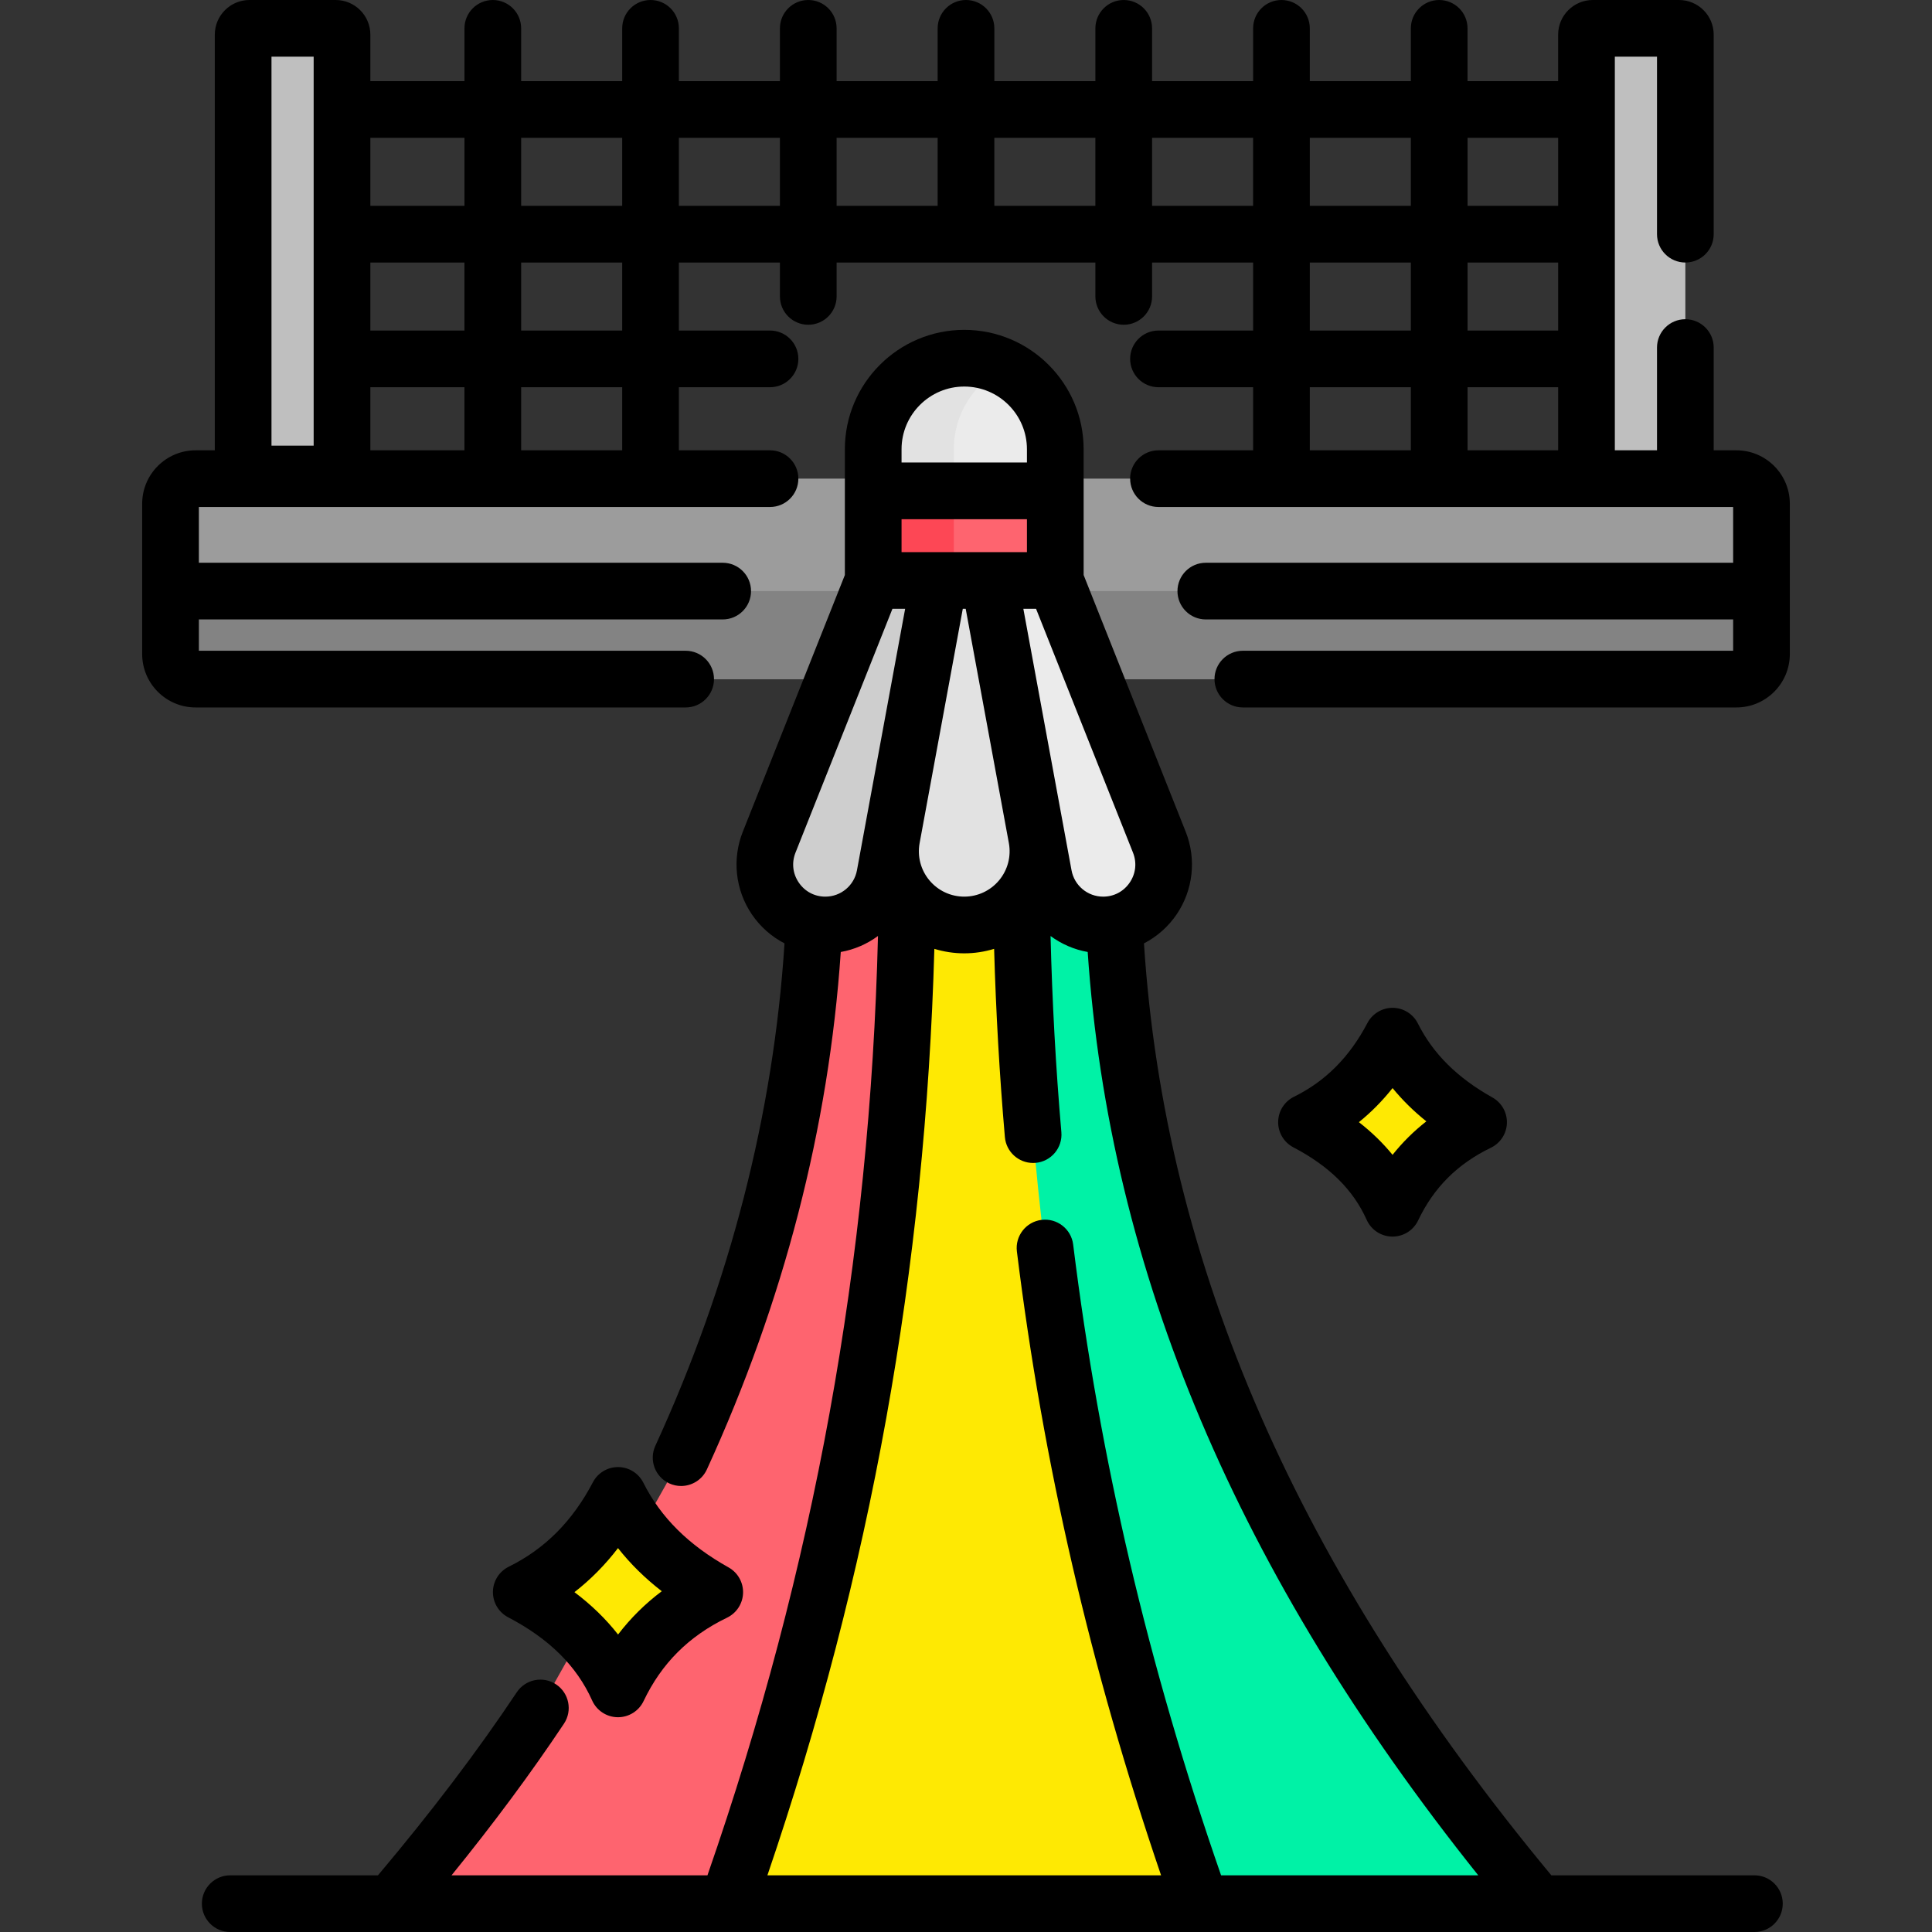 <svg id="Capa_1" enable-background="new 0 0 511.175 511.175" height="512" viewBox="0 0 511.175 511.175" width="512" xmlns="http://www.w3.org/2000/svg"><rect x="0" y="0" width="511.175" height="511.175" fill="#333333" stroke="none"/><path d="m423.107 147.744h19.461c1.849 0 3.348-1.499 3.348-3.348v-131.875c0-2.773-2.248-5.021-5.021-5.021h-16.115c-2.773 0-5.021 2.248-5.021 5.021v131.875c0 1.849 1.499 3.348 3.348 3.348z" fill="#bfbfbf"/><path d="m87.14 147.744h-19.461c-1.849 0-3.348-1.499-3.348-3.348v-131.875c0-2.773 2.248-5.021 5.021-5.021h16.115c2.773 0 5.021 2.248 5.021 5.021v131.875c0 1.849-1.499 3.348-3.348 3.348z" fill="#bfbfbf"/><path d="m52.487 179.68h406.2c4.071 0 7.372-3.3 7.372-7.372v-38.294c0-4.071-3.3-7.372-7.372-7.372h-406.2c-4.071 0-7.372 3.3-7.372 7.372v38.294c.001 4.072 3.301 7.372 7.372 7.372z" fill="#9c9c9c"/><path d="m45.116 156.395v15.913c0 4.071 3.3 7.372 7.372 7.372h406.2c4.071 0 7.372-3.3 7.372-7.372v-15.913z" fill="#838383"/><path d="m255.588 211.403h-40.201v33.333c-2.415 48.206-14.062 93.569-33.23 136.618-1.282 2.88-2.722 5.688-4.267 8.436l-34.917 62.111c-10.954 16.422-22.981 32.105-35.966 47.607-1.216 1.452-.195 3.661 1.698 3.661h146.884v-291.766z" fill="#fe646f"/><path d="m403.471 499.52c-63.294-76.747-103.854-159.852-108.61-254.784v-33.333h-39.273v291.765h146.174c1.885 0 2.909-2.193 1.709-3.648z" fill="#00f2a6"/><path d="m316.863 503.168c-27.085-77.24-44.468-162.817-46.493-258.432v-33.333h-30.493v33.333c-2.025 95.615-19.409 181.184-46.494 258.432z" fill="#fee903"/><path d="m255.124 94.775c-13.304 0-24.088 10.785-24.088 24.088v41.718h48.176v-41.718c0-13.304-10.785-24.088-24.088-24.088z" fill="#ebebeb"/><path d="m265.789 97.264c-3.216-1.591-6.835-2.489-10.665-2.489-13.303 0-24.088 10.785-24.088 24.088v41.718h21.33v-41.718c0-9.473 5.47-17.665 13.423-21.599z" fill="#e2e2e2"/><path d="m231.035 130.083h48.176v23.709h-48.176z" fill="#fe646f"/><path d="m231.035 130.083h21.33v23.709h-21.33z" fill="#fd4755"/><path d="m248.499 153.585-12.56 68.11c-.01.03-.01.06-.01.09l-1.82 9.85c-1.4 7.59-8.01 13.1-15.73 13.1-11.31 0-19.05-11.41-14.87-21.91l27.53-69.24z" fill="#cecece"/><path d="m274.319 221.785c.22 1.17.32 2.33.32 3.48 0 10.52-8.55 19.47-19.51 19.47-12.16 0-21.34-10.99-19.2-22.95 0-.03 0-.06.01-.09l12.56-68.11h13.25l12.56 68.11c.01.03.01.06.01.09z" fill="#e2e2e2"/><path d="m306.739 222.825c4.18 10.5-3.56 21.91-14.87 21.91-7.72 0-14.33-5.51-15.73-13.1l-1.82-9.85c0-.03 0-.06-.01-.09l-12.56-68.11h17.46z" fill="#ebebeb"/><path d="m366.44 277.685c-4.403 7.199-10.068 13.017-17.163 17.27-1.494.896-1.503 3.078-.011 3.978 7.401 4.464 13.228 10.022 17.194 16.873.896 1.547 3.121 1.556 4.023.014 4.131-7.063 9.814-12.764 17.154-17.013 1.52-.88 1.511-3.056.028-3.999-6.987-4.441-12.91-9.977-17.266-17.123-.899-1.475-3.059-1.472-3.959 0z" fill="#fee903"/><path d="m161.469 399.292c-5.061 8.388-11.628 15.129-19.906 19.997-1.533.902-1.475 3.121.053 4.032 8.628 5.141 15.38 11.585 19.902 19.58.885 1.565 3.145 1.597 4.039.037 4.741-8.274 11.348-14.911 19.951-19.797 1.53-.869 1.527-3.057.036-3.991-8.164-5.115-15.06-11.536-20.065-19.901-.907-1.517-3.097-1.471-4.01.043z" fill="#fee903"/><path d="m361.596 322.745c1.195 2.67 3.833 4.402 6.758 4.437h.088c2.891 0 5.528-1.663 6.772-4.278 4.132-8.686 10.429-14.977 19.251-19.232 2.52-1.215 4.154-3.733 4.238-6.529.084-2.797-1.396-5.408-3.838-6.772-9.256-5.172-15.706-11.577-19.719-19.58-1.261-2.514-3.822-4.112-6.635-4.138-2.771-.025-5.403 1.524-6.71 4.015-4.73 9.013-11.09 15.399-19.444 19.524-2.531 1.25-4.146 3.815-4.179 6.637-.033 2.823 1.521 5.425 4.022 6.733 9.501 4.972 15.845 11.246 19.396 19.183zm6.854-34.856c2.597 3.177 5.571 6.104 8.943 8.801-3.338 2.608-6.323 5.564-8.945 8.859-2.553-3.127-5.523-6.011-8.904-8.644 3.26-2.636 6.231-5.645 8.906-9.016z"/><path d="m156.666 449.913c1.195 2.67 3.833 4.402 6.758 4.437h.088c2.891 0 5.528-1.663 6.772-4.278 4.741-9.964 11.963-17.18 22.08-22.061 2.52-1.215 4.154-3.733 4.238-6.529.084-2.797-1.396-5.408-3.838-6.773-10.574-5.909-17.95-13.238-22.548-22.408-1.261-2.515-3.822-4.112-6.635-4.138-.023 0-.046 0-.07 0-2.786 0-5.345 1.545-6.641 4.015-5.413 10.314-12.698 17.625-22.272 22.353-2.531 1.25-4.146 3.815-4.179 6.637-.033 2.823 1.521 5.425 4.022 6.733 10.874 5.69 18.143 12.89 22.225 22.012zm6.844-40.311c3.279 4.17 7.131 7.962 11.586 11.408-4.395 3.298-8.256 7.121-11.569 11.456-3.213-4.108-7.064-7.85-11.536-11.21 4.278-3.327 8.123-7.217 11.519-11.654z"/><path d="m459.426 119.143h-6.01v-27.183c0-4.142-3.358-7.5-7.5-7.5s-7.5 3.358-7.5 7.5v27.183h-11.158v-104.143h11.158v46.96c0 4.142 3.358 7.5 7.5 7.5s7.5-3.358 7.5-7.5v-52.787c0-5.058-4.115-9.173-9.173-9.173h-22.812c-5.058 0-9.173 4.115-9.173 9.173v12.292h-23.972v-13.965c0-4.142-3.358-7.5-7.5-7.5s-7.5 3.358-7.5 7.5v13.965h-26.733v-13.965c0-4.142-3.358-7.5-7.5-7.5s-7.5 3.358-7.5 7.5v13.965h-26.733v-13.965c0-4.142-3.358-7.5-7.5-7.5s-7.5 3.358-7.5 7.5v13.965h-26.733v-13.965c0-4.142-3.358-7.5-7.5-7.5s-7.5 3.358-7.5 7.5v13.965h-26.733v-13.965c0-4.142-3.358-7.5-7.5-7.5s-7.5 3.358-7.5 7.5v13.965h-26.733v-13.965c0-4.142-3.358-7.5-7.5-7.5s-7.5 3.358-7.5 7.5v13.965h-26.733v-13.965c0-4.142-3.358-7.5-7.5-7.5s-7.5 3.358-7.5 7.5v13.965h-24.9v-12.292c0-5.058-4.114-9.173-9.173-9.173h-22.812c-5.058 0-9.173 4.115-9.173 9.173v109.97h-5.082c-7.793 0-14.133 6.34-14.133 14.133v39.771c0 7.793 6.34 14.133 14.133 14.133h129.662c4.142 0 7.5-3.358 7.5-7.5s-3.358-7.5-7.5-7.5h-128.794v-8.285h138.594c4.142 0 7.5-3.358 7.5-7.5s-3.358-7.5-7.5-7.5h-138.594v-14.753h151.114c4.142 0 7.5-3.358 7.5-7.5s-3.358-7.5-7.5-7.5h-24.109v-16.688h24.109c4.142 0 7.5-3.358 7.5-7.5s-3.358-7.5-7.5-7.5h-24.109v-17.995h26.733v8.965c0 4.142 3.358 7.5 7.5 7.5s7.5-3.358 7.5-7.5v-8.965h68.466v8.965c0 4.142 3.358 7.5 7.5 7.5s7.5-3.358 7.5-7.5v-8.965h26.733v17.995h-25.037c-4.142 0-7.5 3.358-7.5 7.5s3.358 7.5 7.5 7.5h25.037v16.688h-25.036c-4.142 0-7.5 3.358-7.5 7.5s3.358 7.5 7.5 7.5h152.043v14.753h-139.522c-4.142 0-7.5 3.358-7.5 7.5s3.358 7.5 7.5 7.5h139.522v8.285h-129.724c-4.142 0-7.5 3.358-7.5 7.5s3.358 7.5 7.5 7.5h130.59c7.793 0 14.133-6.34 14.133-14.133v-39.771c.001-7.793-6.34-14.133-14.133-14.133zm-47.167-31.689h-23.972v-17.995h23.972zm0 15v16.688h-23.972v-16.688zm0-65.989v17.994h-23.972v-17.994zm-38.972 0v17.994h-26.733v-17.994zm-208.665 0v17.994h-26.733v-17.994zm-41.733 0v17.994h-24.9v-17.994zm-24.901 32.994h24.9v17.995h-24.9zm-26.157-54.459h11.158v102.91h-11.158zm26.157 87.454h24.9v16.688h-24.9zm66.634 16.689h-26.733v-16.688h26.733zm0-31.689h-26.733v-17.995h26.733zm15-32.995v-17.994h26.733v17.994zm41.732-17.994h26.733v17.994h-26.733zm41.733 17.994v-17.994h26.733v17.994zm41.733 0v-17.994h26.733v17.994zm41.733 15h26.733v17.995h-26.733zm0 32.995h26.733v16.688h-26.733z"/><path d="m464.186 496.175h-53.729c-66.99-80.791-102.29-161.533-107.783-246.572 3.424-1.772 6.412-4.382 8.646-7.673 4.378-6.453 5.272-14.632 2.391-21.878l-26.999-67.908v-33.281c0-17.418-14.17-31.588-31.588-31.588-17.417 0-31.588 14.17-31.588 31.588v33.281l-26.999 67.908c-2.881 7.247-1.987 15.425 2.391 21.878 2.232 3.29 5.219 5.899 8.641 7.671-2.925 45.101-14.396 89.799-34.178 132.939-1.727 3.765-.074 8.217 3.691 9.943 1.013.464 2.075.685 3.121.685 2.842 0 5.561-1.624 6.822-4.376 20.358-44.396 32.25-90.423 35.429-136.914 3.623-.636 6.972-2.117 9.844-4.232-2.122 85.887-16.896 167.28-45.118 248.53h-67.71c11.22-13.822 21.021-27.042 29.74-40.113 2.299-3.446 1.368-8.103-2.078-10.401-3.447-2.3-8.103-1.369-10.401 2.078-10.416 15.616-22.45 31.485-36.727 48.437h-39.091c-4.142 0-7.5 3.358-7.5 7.5s3.358 7.5 7.5 7.5h403.272c4.142 0 7.5-3.358 7.5-7.5s-3.357-7.502-7.499-7.502zm-165.279-262.667c-1.607 2.369-4.171 3.728-7.035 3.728-4.101 0-7.617-2.927-8.36-6.961l-8.139-44.166-4.612-25.029h3.362l25.649 64.514c1.058 2.66.742 5.545-.865 7.914zm-60.371-96.137h33.176v8.709h-33.176zm7.362 95.542c-2.287-2.747-3.228-6.339-2.58-9.855l11.421-61.978h.768l4.656 25.267 6.764 36.709c.648 3.516-.292 7.108-2.58 9.856s-5.65 4.323-9.225 4.323-6.936-1.575-9.224-4.322zm9.226-130.639c9.147 0 16.588 7.441 16.588 16.588v3.508h-33.176v-3.508c0-9.146 7.441-16.588 16.588-16.588zm-36.749 134.962c-2.863 0-5.427-1.359-7.035-3.728s-1.923-5.253-.865-7.914l25.65-64.514h3.362l-10.92 59.258c0 .001 0 .002-.001.004l-1.831 9.933c-.742 4.034-4.258 6.961-8.36 6.961zm28.841 13.813c2.533.774 5.191 1.187 7.908 1.187 2.715 0 5.372-.413 7.904-1.186.472 16.658 1.426 33.38 2.848 49.798.338 3.907 3.614 6.854 7.463 6.854.217 0 .436-.009.656-.028 4.127-.357 7.183-3.993 6.825-8.119-1.482-17.108-2.43-34.55-2.86-51.9 2.868 2.11 6.211 3.587 9.826 4.223 5.742 84.44 39.627 164.56 103.336 244.299h-68.046c-19.284-55.499-32.108-110.146-39.134-166.896-.509-4.111-4.256-7.027-8.365-6.522-4.111.509-7.031 4.254-6.522 8.365 6.95 56.133 19.453 110.232 38.147 165.053h-104.156c27.31-80.148 41.788-160.514 44.17-245.128z"/></svg>